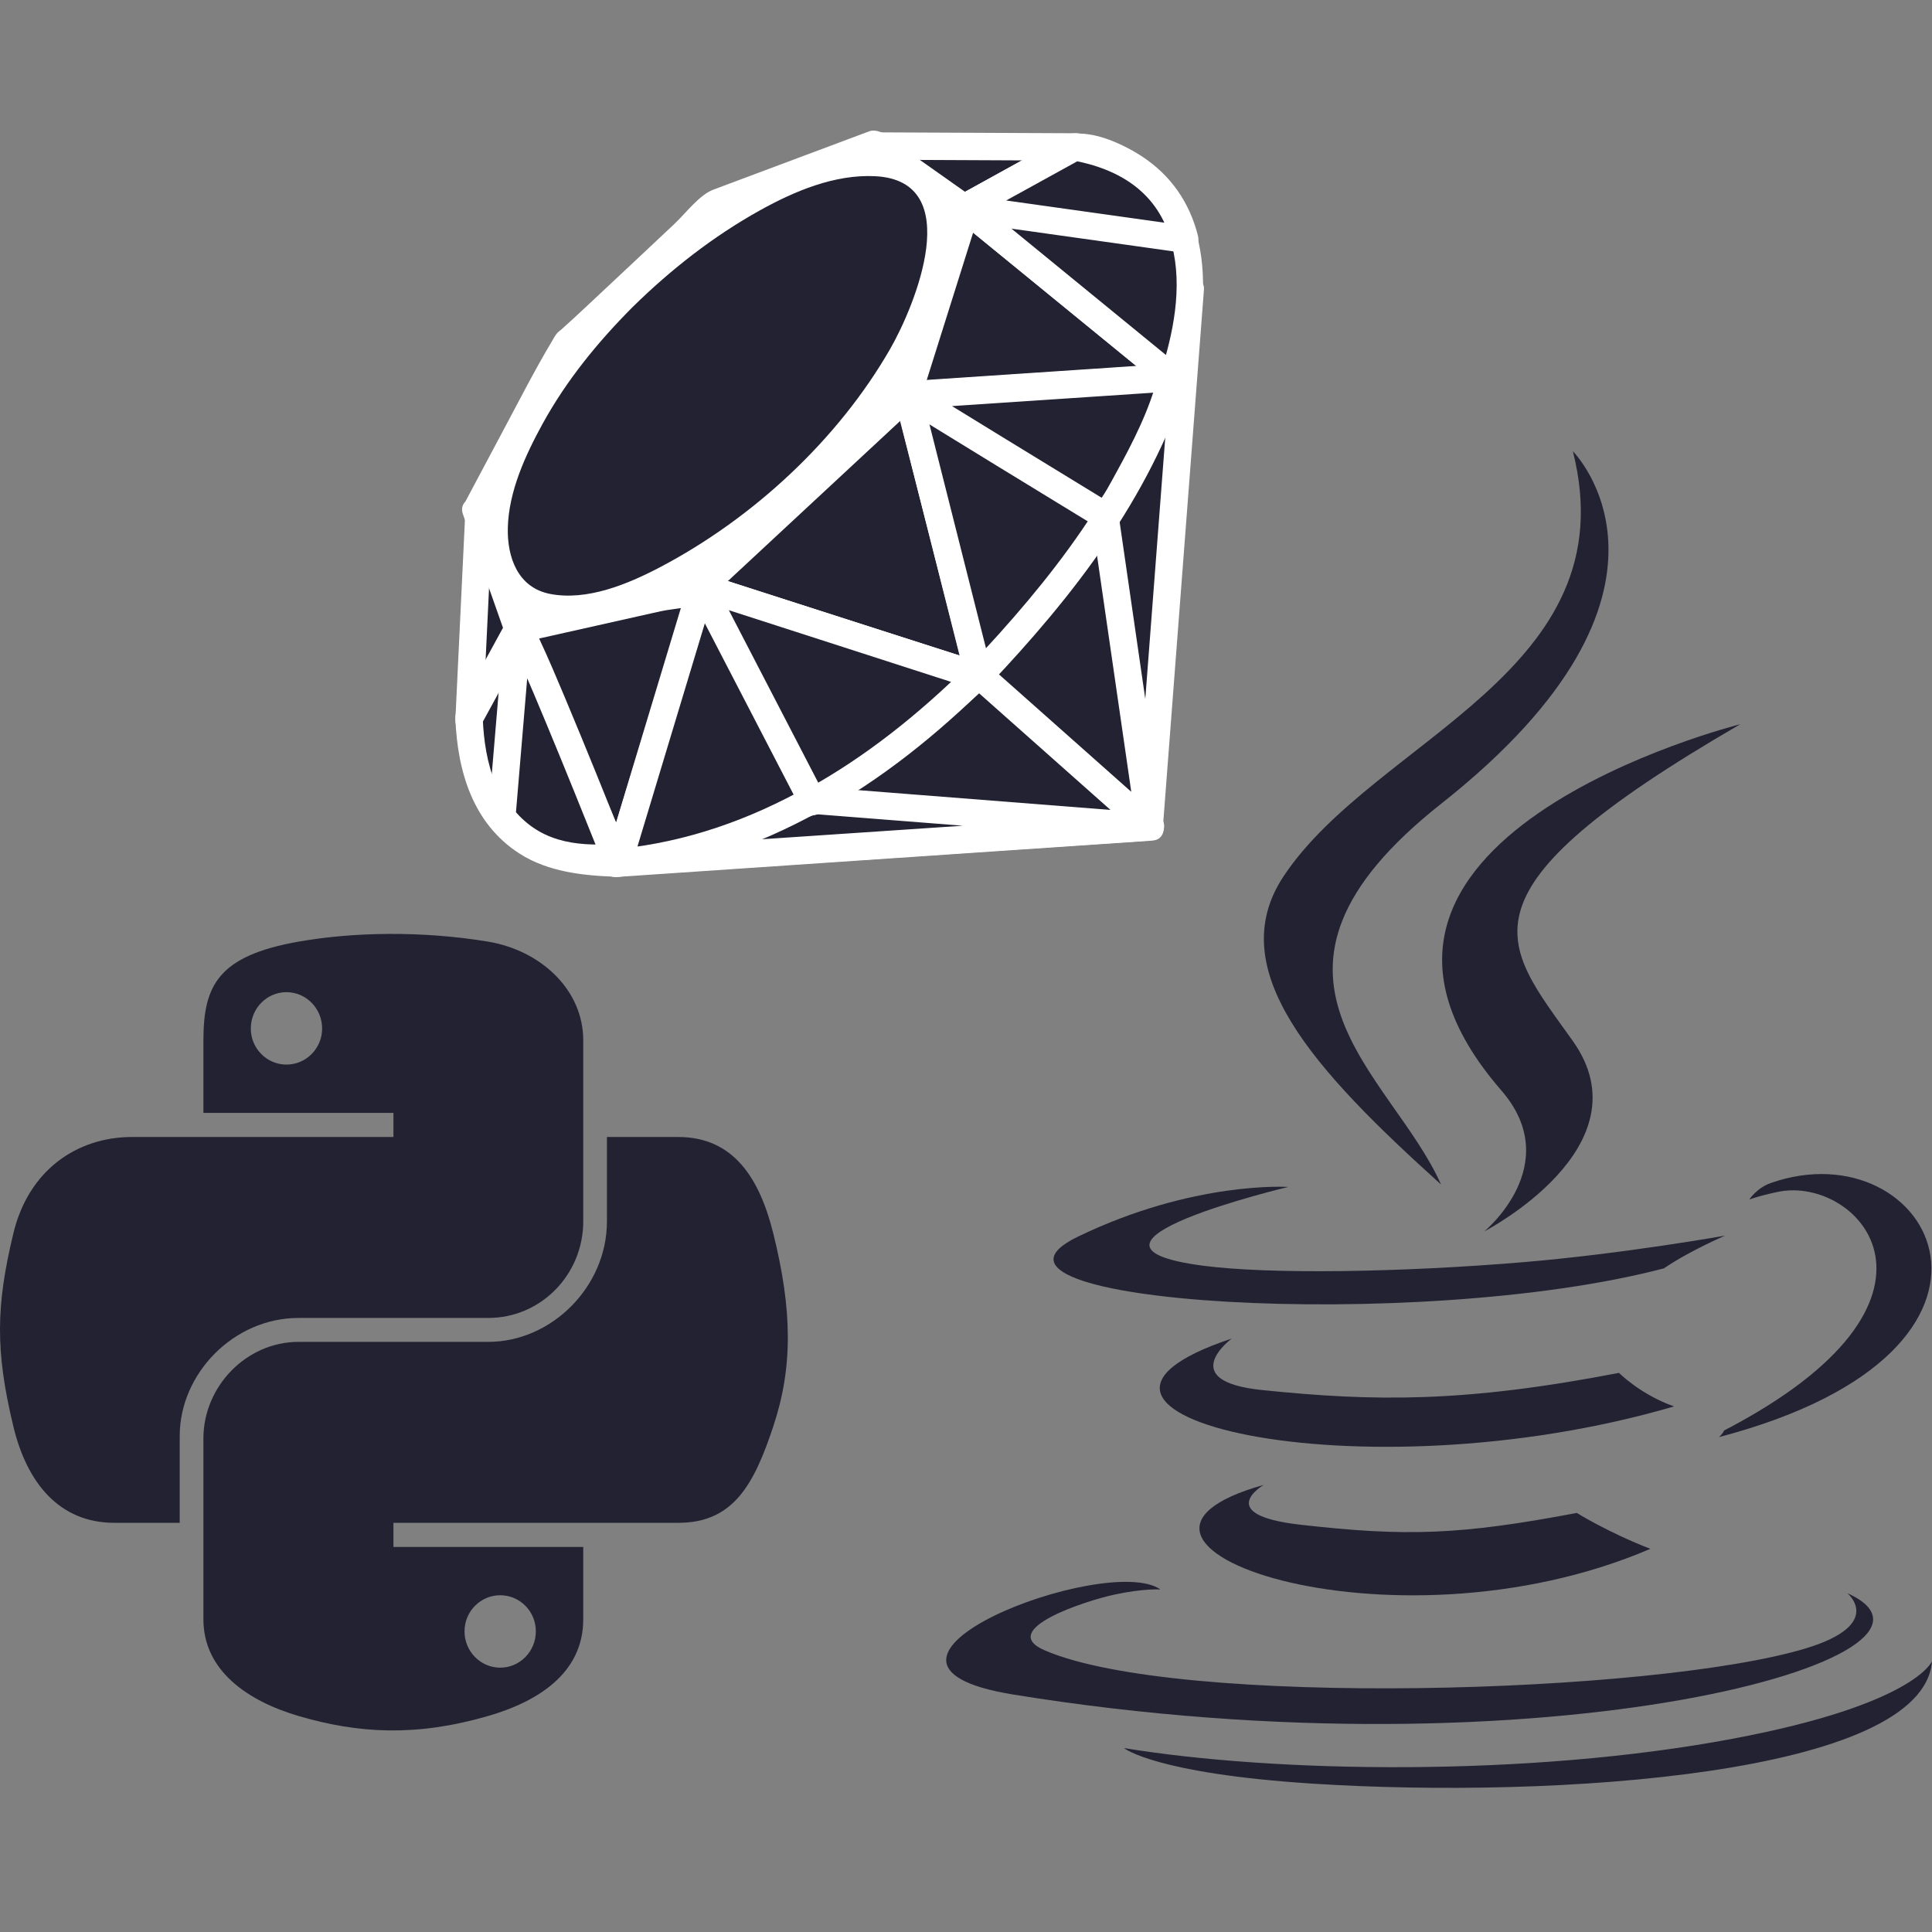 <?xml version="1.0" encoding="utf-8"?>
<!-- Generator: Adobe Illustrator 16.0.4, SVG Export Plug-In . SVG Version: 6.00 Build 0)  -->
<!DOCTYPE svg PUBLIC "-//W3C//DTD SVG 1.1//EN" "http://www.w3.org/Graphics/SVG/1.1/DTD/svg11.dtd">
<svg version="1.1" id="Layer_1" xmlns="http://www.w3.org/2000/svg" xmlns:xlink="http://www.w3.org/1999/xlink" x="0px" y="0px"
	 width="100px" height="100px" viewBox="0 0 500 500" fill="#222233" xml:space="preserve">
	<rect x="0" y="0" width="500" height="500" fill="#808080" stroke="none"/>
	<path id="path1948" d="M100.732,241.696c-8.408,0.038-16.436,0.754-23.5,2.005c-20.812,3.678-24.59,11.372-24.59,25.564v18.743
		h49.18v6.247h-49.18H34.185c-14.292,0-26.806,8.592-30.723,24.934c-4.515,18.732-4.716,30.421,0,49.982
		c3.496,14.561,11.846,24.934,26.138,24.934h16.909v-22.469c0-16.233,14.046-30.551,30.724-30.551h49.12
		c13.675,0,24.59-11.258,24.59-24.99v-46.83c0-13.327-11.241-23.339-24.59-25.564C117.906,242.296,109.14,241.658,100.732,241.696z
		 M74.137,256.77c5.08,0,9.229,4.218,9.229,9.401c0,5.166-4.149,9.342-9.229,9.342c-5.098,0-9.228-4.176-9.228-9.342
		C64.909,260.987,69.039,256.77,74.137,256.77z"/>
	<path id="path1950" d="M157.076,294.256v21.84c0,16.931-14.355,31.181-30.724,31.181h-49.12c-13.456,0-24.59,11.518-24.59,24.991
		v46.828c0,13.329,11.588,21.169,24.59,24.993c15.567,4.577,30.495,5.405,49.12,0c12.381-3.585,24.59-10.8,24.59-24.993v-18.743
		h-49.12v-6.247h49.12h24.59c14.293,0,19.62-9.97,24.588-24.934c5.136-15.404,4.919-30.219,0-49.982
		c-3.529-14.228-10.273-24.934-24.588-24.934H157.076z M129.451,412.848c5.098,0,9.225,4.179,9.225,9.344
		c0,5.187-4.127,9.4-9.225,9.4c-5.082,0-9.232-4.214-9.232-9.4C120.219,417.026,124.37,412.848,129.451,412.848z"/>
		<polygon points="265.994,160.152 159.435,223.426 297.41,214.065 308.035,74.937 		"/>
			<path fill="#FFFFFF" d="M264.206,157.093c-35.52,21.091-71.04,42.182-106.56,63.273c-2.895,1.719-1.842,6.849,1.789,6.603
				c45.793-3.107,91.586-6.213,137.379-9.32c0.199-0.014,0.397-0.027,0.597-0.041c2.043-0.139,3.389-1.514,3.543-3.543
				c3.519-46.071,7.037-92.142,10.556-138.212c0.023-0.306,0.046-0.611,0.069-0.917c0.266-3.478-5.068-4.898-6.603-1.789
				c-14.014,28.405-28.027,56.811-42.041,85.216c-2.015,4.083,4.097,7.675,6.119,3.577c14.014-28.405,28.027-56.811,42.041-85.216
				c-2.201-0.596-4.402-1.192-6.603-1.789c-3.519,46.071-7.037,92.142-10.556,138.212c-0.023,0.306-0.046,0.611-0.069,0.917
				c1.181-1.181,2.362-2.362,3.543-3.543c-45.793,3.107-91.586,6.213-137.379,9.32c-0.199,0.014-0.398,0.027-0.597,0.041
				c0.596,2.201,1.192,4.402,1.789,6.603c35.52-21.091,71.04-42.182,106.559-63.273
				C271.707,160.881,268.145,154.754,264.206,157.093z"/>
		
	
		<polygon points="297.637,213.968 285.777,132.117 253.476,174.77 		"/>
			<path fill="#FFFFFF" d="M301.054,213.026c-3.953-27.284-7.906-54.567-11.859-81.851c-0.498-3.436-4.898-2.93-6.477-0.847
				c-10.768,14.218-21.534,28.436-32.302,42.653c-0.908,1.199-0.526,3.335,0.554,4.294c14.72,13.066,29.441,26.132,44.161,39.198
				c3.405,3.022,8.436-1.971,5.012-5.011c-14.721-13.066-29.441-26.132-44.161-39.198c0.185,1.431,0.369,2.862,0.554,4.294
				c10.768-14.218,21.534-28.436,32.302-42.653c-2.159-0.282-4.317-0.564-6.477-0.847c3.953,27.284,7.906,54.567,11.859,81.851
				C294.873,219.419,301.701,217.495,301.054,213.026z"/>
		
	
		<polygon points="297.799,213.968 210.915,207.148 159.896,223.25 		"/>
			<path fill="#FFFFFF" d="M297.799,210.425c-24.863-1.952-49.727-3.903-74.59-5.854c-3.921-0.308-7.842-0.616-11.763-0.923
				c-2.556-0.201-5.547,1.371-7.911,2.117c-13.687,4.32-27.374,8.639-41.06,12.959c-1.173,0.37-2.347,0.741-3.521,1.111
				c-3.678,1.161-3.193,7.238,0.942,6.96c45.769-3.081,91.538-6.162,137.306-9.242c0.199-0.014,0.397-0.027,0.597-0.04
				C302.333,217.207,302.363,210.118,297.799,210.425c-45.769,3.081-91.538,6.162-137.307,9.242
				c-0.199,0.014-0.397,0.027-0.596,0.04c0.314,2.32,0.628,4.64,0.942,6.96c11.44-3.61,22.88-7.221,34.32-10.832
				c5.3-1.673,10.601-3.346,15.9-5.018c1.692-0.534-1.044-0.196,0.574-0.069c1.58,0.124,3.16,0.248,4.739,0.372
				c26.564,2.085,53.128,4.17,79.691,6.255c0.579,0.045,1.157,0.091,1.735,0.136C302.358,217.87,302.323,210.78,297.799,210.425z"/>
		
	
		<polygon points="160.018,223.267 181.723,152.165 133.961,162.375 		"/>
			<path fill="#FFFFFF" d="M163.435,224.208c7.235-23.701,14.47-47.401,21.705-71.102c0.831-2.719-1.823-4.901-4.358-4.358
				c-15.92,3.403-31.841,6.807-47.762,10.21c-2.459,0.525-2.958,3.241-2.118,5.205c8.686,20.297,17.372,40.594,26.057,60.891
				c1.793,4.19,7.896,0.576,6.119-3.577c-8.686-20.297-17.372-40.594-26.057-60.891c-0.706,1.735-1.412,3.47-2.118,5.205
				c15.92-3.403,31.841-6.807,47.762-10.21c-1.453-1.453-2.906-2.906-4.358-4.358c-7.235,23.701-14.47,47.401-21.705,71.102
				C155.264,226.707,162.104,228.566,163.435,224.208z"/>
		
	
		<polygon points="253.465,175.007 233.495,96.782 176.343,150.354 		"/>
			<path fill="#FFFFFF" d="M256.882,174.065c-6.657-26.075-13.314-52.15-19.971-78.225c-0.679-2.66-4.023-3.343-5.922-1.563
				c-19.051,17.857-38.102,35.714-57.152,53.571c-2.024,1.896-0.882,5.14,1.563,5.922c25.708,8.218,51.415,16.436,77.122,24.654
				c4.366,1.396,6.22-5.447,1.885-6.833c-25.708-8.218-51.415-16.436-77.123-24.654c0.521,1.974,1.042,3.948,1.563,5.922
				c19.051-17.857,38.102-35.714,57.152-53.571c-1.974-0.521-3.948-1.042-5.922-1.563c6.657,26.075,13.313,52.15,19.97,78.225
				C251.178,180.375,258.013,178.496,256.882,174.065z"/>
		
	
	
		<polygon points="303.506,97.884 249.482,53.761 234.438,102.396 		"/>
		
			<path fill="#FFFFFF" d="M306.012,95.379c-18.009-14.708-36.017-29.416-54.024-44.124c-2.057-1.68-5.081-1.157-5.922,1.563
				c-5.015,16.211-10.029,32.423-15.044,48.635c-0.652,2.106,1.145,4.634,3.417,4.485c23.023-1.504,46.045-3.008,69.068-4.511
				c4.536-0.296,4.564-7.385,0-7.087c-23.022,1.504-46.045,3.008-69.068,4.511c1.139,1.495,2.278,2.99,3.417,4.485
				c5.015-16.211,10.029-32.423,15.044-48.635c-1.974,0.521-3.948,1.042-5.922,1.563C264.984,70.974,282.992,85.682,301,100.39
				C304.508,103.254,309.553,98.271,306.012,95.379z"/>
		
	
	
		<polygon points="278.242,38.029 246.467,55.587 226.421,37.794 		"/>
		
			<path fill="#FFFFFF" d="M276.454,34.969c-10.592,5.853-21.184,11.706-31.775,17.559c1.432,0.185,2.863,0.37,4.294,0.554
				c-6.682-5.931-13.364-11.862-20.046-17.793c-0.835,2.016-1.67,4.032-2.505,6.049c17.274,0.078,34.548,0.156,51.821,0.234
				c4.571,0.021,4.568-7.066,0-7.087c-17.273-0.078-34.547-0.156-51.821-0.234c-2.962-0.013-4.865,3.954-2.505,6.049
				c6.682,5.931,13.364,11.862,20.046,17.793c1.223,1.085,2.831,1.363,4.294,0.554c10.592-5.853,21.183-11.706,31.774-17.559
				C284.03,38.878,280.456,32.757,276.454,34.969z"/>
		
	
	
		<polygon points="121.395,186.226 134.706,161.95 123.937,133.033 		"/>
		
			<path fill="#FFFFFF" d="M124.455,188.015c2.535-4.623,5.069-9.245,7.604-13.867c1.481-2.701,2.962-5.402,4.443-8.103
				c0.788-1.437,2.249-3.354,1.607-5.076c-3.585-9.626-7.17-19.253-10.755-28.879c-1.383-3.714-6.763-3.186-6.96,0.942
				c-0.847,17.731-1.694,35.462-2.542,53.193c-0.218,4.57,6.869,4.549,7.087,0c0.847-17.731,1.694-35.462,2.542-53.193
				c-2.32,0.314-4.64,0.628-6.96,0.942c3.589,9.639,7.179,19.278,10.769,28.917c0.119-0.91,0.238-1.82,0.357-2.73
				c-4.437,8.092-8.874,16.184-13.311,24.276C116.137,188.446,122.257,192.022,124.455,188.015z"/>
		
	
	
		<path d="M123.22,132.117l10.835,30.729l47.071-10.56l53.745-49.947l15.166-48.174l-23.883-16.862l-40.598,15.194
			c-12.793,11.898-37.615,35.438-38.51,35.882C146.161,88.832,130.657,118.137,123.22,132.117z"/>
		
			<path fill="#FFFFFF" d="M119.804,133.059c3.611,10.243,7.223,20.486,10.835,30.729c0.666,1.888,2.371,2.921,4.358,2.475
				c12-2.692,23.999-5.384,35.998-8.076c3.361-0.754,9.938-0.887,12.637-3.396c2.317-2.153,4.634-4.306,6.951-6.459
				c11.167-10.378,22.334-20.756,33.501-31.134c3.938-3.66,7.876-7.319,11.814-10.979c1.982-1.843,2.596-3.593,3.405-6.162
				c4.717-14.983,9.434-29.967,14.151-44.95c0.506-1.605-0.353-3.101-1.628-4.001c-4.79-3.382-9.58-6.763-14.369-10.145
				c-2.531-1.787-8.887-8.331-12.488-6.983c-12.083,4.522-24.166,9.044-36.249,13.566c-1.359,0.509-2.718,1.018-4.077,1.526
				c-3.683,1.378-7.212,6.169-10.051,8.831c-7.587,7.114-15.151,14.253-22.757,21.346c-2.121,1.978-4.237,3.962-6.404,5.89
				c-1.426,1.269,0.731-0.672-0.96,0.799c-0.68,0.592-1.194,1.653-1.653,2.421c-4.469,7.484-8.44,15.292-12.547,22.977
				c-3.381,6.326-6.742,12.663-10.11,18.996c-2.145,4.033,3.973,7.613,6.119,3.577c7.276-13.681,14.36-27.497,22.06-40.947
				c0.415-0.725,0.84-1.444,1.285-2.151c0.36-0.571-1.875,1.49,0.135-0.075c1.548-1.205,2.951-2.64,4.388-3.969
				c5.967-5.516,11.875-11.098,17.797-16.662c3.162-2.971,6.325-5.941,9.49-8.908c1.432-1.342,2.866-2.683,4.3-4.022
				c0.957-0.894,1.81-1.649,1.008-1.349c3.985-1.491,7.971-2.983,11.957-4.475c9.466-3.543,18.931-7.085,28.397-10.628
				c-0.91-0.119-1.82-0.238-2.73-0.357c7.961,5.621,15.922,11.242,23.883,16.862c-0.542-1.334-1.085-2.667-1.628-4.001
				c-3.686,11.706-7.371,23.412-11.056,35.117c-1.368,4.344-2.735,8.688-4.103,13.032c0.767-2.437,0.649-1.303-0.845,0.086
				c-1.734,1.611-3.468,3.223-5.203,4.834c-11.167,10.378-22.334,20.756-33.501,31.134c-3.938,3.66-7.876,7.319-11.814,10.979
				c-1.612,1.499-1.947,0.919-0.019,0.486c-1.681,0.377-3.361,0.754-5.042,1.131c-13.976,3.135-27.951,6.271-41.926,9.406
				c1.453,0.825,2.906,1.649,4.358,2.475c-3.611-10.243-7.223-20.486-10.835-30.729C125.128,126.896,118.28,128.738,119.804,133.059
				z"/>
		
	
	
		<path d="M161.263,76.915c27.723-27.488,63.461-43.729,77.178-29.889c13.707,13.836-0.829,47.468-28.554,74.947
			c-27.723,27.478-63.019,44.612-76.726,30.773C119.446,138.919,133.538,104.395,161.263,76.915z"/>
		
			<path fill="#FFFFFF" d="M163.768,79.42c9.89-9.706,20.792-18.249,32.919-24.99c8.953-4.977,19.346-9.35,29.784-8.831
				c23.745,1.183,10.238,33.686,3.899,44.713c-13.553,23.576-35.598,43.917-59.611,56.512c-8.3,4.354-18.856,8.753-28.433,6.876
				c-8.305-1.627-11.088-9.482-10.904-17.079c0.229-9.466,4.543-18.812,9.006-26.952C146.577,98.457,154.762,88.447,163.768,79.42
				c3.23-3.237-1.78-8.249-5.011-5.011c-16.111,16.147-32.419,37.599-34.365,61.159c-0.63,7.629,1.558,15.735,7.528,20.824
				c6.218,5.3,14.75,5.333,22.373,3.98c10.87-1.928,21.196-7.587,30.39-13.451c11.505-7.337,21.988-16.384,31.407-26.227
				c14.852-15.521,31.638-37.816,31.098-60.486c-0.171-7.168-3.201-13.558-8.9-17.9c-5.896-4.492-14.195-4.254-21.103-3.147
				c-22.231,3.561-42.86,19.97-58.427,35.249C155.492,77.614,160.505,82.623,163.768,79.42z"/>
		
	
	
		<path d="M160.018,223.24l21.533-71.331l71.518,22.977C227.213,199.133,198.451,219.631,160.018,223.24z"/>
		
			<path fill="#FFFFFF" d="M163.435,224.182c7.178-23.777,14.355-47.554,21.533-71.331c-1.453,0.825-2.906,1.65-4.358,2.475
				c23.839,7.659,47.678,15.318,71.517,22.977c-0.521-1.974-1.042-3.948-1.563-5.922c-25.568,23.884-54.875,43.728-90.545,47.316
				c-4.502,0.453-4.546,7.544,0,7.087c37.681-3.792,68.484-24.104,95.556-49.393c2.029-1.896,0.876-5.138-1.563-5.922
				c-23.84-7.659-47.679-15.318-71.518-22.977c-1.873-0.602-3.819,0.687-4.358,2.475c-7.178,23.777-14.355,47.554-21.533,71.331
				C155.277,226.684,162.118,228.544,163.435,224.182z"/>
		
	
	
		<path d="M234.965,102.198l18.359,72.725c21.602-22.713,40.987-47.13,50.482-77.33L234.965,102.198z"/>
		
			<path fill="#FFFFFF" d="M231.549,103.14c6.12,24.242,12.239,48.483,18.359,72.725c0.644,2.551,4.103,3.483,5.922,1.563
				c21.822-23.019,41.569-48.32,51.394-78.893c0.675-2.101-1.163-4.636-3.417-4.485c-22.947,1.535-45.895,3.07-68.841,4.604
				c-4.535,0.304-4.564,7.392,0,7.087c22.947-1.535,45.894-3.07,68.841-4.604c-1.139-1.495-2.277-2.99-3.417-4.485
				c-9.442,29.385-28.608,53.654-49.571,75.766c1.974,0.521,3.948,1.042,5.922,1.563c-6.12-24.242-12.24-48.483-18.359-72.725
				C237.264,96.827,230.43,98.707,231.549,103.14z"/>
		
	
	
		<path d="M303.616,97.959c7.352-22.175,9.046-53.986-25.601-59.892l-28.43,15.702L303.616,97.959z"/>
		
			<path fill="#FFFFFF" d="M307.033,98.901c6.581-20.196,7.912-46.306-12.628-58.851c-2.682-1.638-5.688-2.792-8.658-3.779
				c-2.513-0.835-6.993-2.659-9.52-1.264c-2.372,1.31-4.743,2.62-7.114,3.929c-7.105,3.924-14.211,7.848-21.316,11.772
				c-1.86,1.028-2.484,4.12-0.717,5.565c18.01,14.73,36.021,29.46,54.03,44.19c3.506,2.867,8.551-2.116,5.012-5.011
				c-18.011-14.73-36.021-29.46-54.031-44.19c-0.239,1.855-0.478,3.71-0.717,5.565c9.477-5.234,18.953-10.468,28.43-15.702
				c-0.91,0.119-1.82,0.238-2.73,0.357c12.727,2.337,22.819,8.896,26.198,21.856c2.866,10.995,0.369,23.118-3.072,33.677
				C298.779,101.375,305.623,103.226,307.033,98.901z"/>
		
	
	
		<path d="M121.395,185.906c1.019,36.599,27.422,37.144,38.67,37.466l-25.979-60.675L121.395,185.906z"/>
		
			<path fill="#FFFFFF" d="M117.852,185.906c0.526,13.666,4.514,27.218,16.54,34.965c7.583,4.884,16.888,5.793,25.674,6.044
				c2.956,0.084,4.053-3.012,3.06-5.332c-8.66-20.225-17.32-40.45-25.979-60.675c-1.064-2.484-4.949-2.139-6.119,0
				c-4.23,7.737-8.46,15.473-12.691,23.209c-2.193,4.011,3.926,7.587,6.119,3.577c4.23-7.737,8.46-15.473,12.691-23.209
				c-2.04,0-4.08,0-6.119,0c8.66,20.225,17.32,40.45,25.979,60.675c1.02-1.777,2.04-3.555,3.06-5.332
				c-7.127-0.204-14.249-0.843-20.662-4.238c-10.876-5.757-14.025-18.268-14.465-29.685
				C124.763,181.351,117.676,181.334,117.852,185.906z"/>
		
	
	
		<path d="M235.067,102.311c16.6,10.203,50.047,30.691,50.727,31.069c1.054,0.593,14.425-22.542,17.457-35.617L235.067,102.311z"/>
		
			<path fill="#FFFFFF" d="M233.279,105.37c16.504,10.143,33.005,20.293,49.555,30.362c5.664,3.446,8.607-3.635,11.013-7.787
				c5.261-9.08,10.299-19.004,12.821-29.241c0.52-2.112-1.048-4.643-3.417-4.485c-22.728,1.516-45.456,3.032-68.184,4.548
				c-4.535,0.303-4.564,7.391,0,7.087c22.728-1.516,45.456-3.032,68.184-4.548c-1.139-1.495-2.278-2.99-3.417-4.485
				c-2.228,9.042-6.58,17.563-11.051,25.679c-1.446,2.625-3.003,5.665-4.855,7.902c-0.552,0.666,5.162,0.837,2.806-0.592
				c-0.876-0.532-1.751-1.066-2.627-1.601c-15.769-9.622-31.513-19.285-47.25-28.958C232.951,96.851,229.394,102.982,233.279,105.37
				z"/>
		
	
	
		<path d="M181.525,151.909l28.787,55.542c17.022-9.232,30.351-20.48,42.559-32.527L181.525,151.909z"/>
		
			<path fill="#FFFFFF" d="M178.466,153.697c9.596,18.514,19.191,37.027,28.787,55.542c0.905,1.747,3.223,2.165,4.848,1.271
				c16.062-8.831,30.229-20.27,43.276-33.082c1.971-1.935,0.924-5.12-1.563-5.922c-23.782-7.671-47.564-15.343-71.346-23.014
				c-4.362-1.407-6.214,5.437-1.884,6.833c23.782,7.671,47.564,15.343,71.345,23.014c-0.521-1.974-1.042-3.948-1.563-5.922
				c-12.638,12.409-26.282,23.419-41.842,31.973c1.616,0.424,3.232,0.848,4.848,1.271c-9.596-18.514-19.191-37.027-28.787-55.542
				C182.481,146.062,176.366,149.646,178.466,153.697z"/>
		
	
	
		<path d="M133.969,162.771l-4.078,48.569c7.695,10.512,18.284,11.426,29.391,10.605
			C151.248,201.949,135.199,161.96,133.969,162.771z"/>
		
			<path fill="#FFFFFF" d="M130.426,162.771c-1.047,12.47-2.094,24.94-3.141,37.41c-0.299,3.567-2.333,10.521,0.101,13.665
				c7.963,10.286,19.521,12.47,31.896,11.644c2.066-0.138,4.333-2.204,3.417-4.485c-5.395-13.427-10.786-26.857-16.385-40.201
				c-2.148-5.12-4.308-10.241-6.656-15.273c-0.981-2.103-2.608-6.7-5.688-6.302c-4.467,0.578-4.523,7.671,0,7.087
				c-1.054,0.136-2.656-1.457-2.358-0.984c0.31,0.49,0.569,1.016,0.835,1.531c0.866,1.675,1.635,3.402,2.409,5.12
				c2.272,5.04,4.4,10.145,6.523,15.249c4.928,11.846,9.705,23.754,14.488,35.658c1.139-1.495,2.277-2.99,3.417-4.485
				c-10.687,0.714-19.969-0.633-26.886-9.567c0.346,0.835,0.692,1.67,1.038,2.505c1.359-16.19,2.718-32.379,4.078-48.569
				C137.895,158.214,130.805,158.251,130.426,162.771z"/>
		
	
	
		<path d="M249.415,53.892l57.19,8.025c-3.052-12.934-12.425-21.279-28.403-23.889L249.415,53.892z"/>
		
			<path fill="#FFFFFF" d="M248.473,57.309c19.063,2.675,38.126,5.351,57.19,8.025c2.612,0.367,5.089-1.494,4.359-4.358
				c-2.193-8.612-6.997-15.567-14.429-20.464c-4.894-3.224-14.749-7.984-20.324-4.912c-9.214,5.078-18.429,10.155-27.643,15.233
				c-4.002,2.206-0.428,8.326,3.577,6.119c9.596-5.288,19.191-10.576,28.787-15.863c-0.91,0.119-1.82,0.238-2.73,0.357
				c12.591,2.232,22.644,8.512,25.929,21.414c1.453-1.453,2.906-2.906,4.359-4.358c-19.063-2.675-38.127-5.351-57.191-8.025
				C245.89,49.849,243.963,56.676,248.473,57.309z"/>
	<path d="M327.043,384.295c0,0-13.22,7.687,9.406,10.289c27.413,3.127,41.421,2.679,71.628-3.039c0,0,7.942,4.979,19.034,9.292
		C359.393,429.86,273.854,399.156,327.043,384.295"/>
	<path d="M318.768,346.422c0,0-14.826,10.974,7.814,13.317c29.284,3.02,52.408,3.268,92.421-4.438c0,0,5.535,5.611,14.24,8.68
		C351.367,387.922,260.173,365.87,318.768,346.422"/>
	<path d="M388.525,282.177c16.686,19.21-4.384,36.497-4.384,36.497s42.367-21.87,22.91-49.259
		c-18.173-25.542-32.109-38.231,43.337-81.988C450.389,187.427,331.965,217.004,388.525,282.177"/>
	<path d="M478.088,412.308c0,0,9.782,8.061-10.773,14.297c-39.088,11.84-162.688,15.417-197.022,0.471
		c-12.343-5.368,10.804-12.821,18.084-14.385c7.595-1.646,11.933-1.339,11.933-1.339c-13.727-9.67-88.721,18.987-38.094,27.192
		C400.284,460.936,513.9,428.462,478.088,412.308"/>
	<path d="M333.398,307.182c0,0-62.87,14.933-22.265,20.355c17.146,2.295,51.325,1.775,83.161-0.892
		c26.017-2.194,52.145-6.86,52.145-6.86s-9.174,3.928-15.812,8.462c-63.843,16.789-187.179,8.979-151.672-8.197
		C308.981,305.536,333.398,307.182,333.398,307.182"/>
	<path d="M446.18,370.222c64.9-33.724,34.895-66.133,13.948-61.768c-5.134,1.068-7.423,1.996-7.423,1.996s1.906-2.986,5.545-4.278
		c41.436-14.566,73.304,42.963-13.375,65.751C444.875,371.923,445.88,371.025,446.18,370.222"/>
	<path d="M407.052,116.775c0,0,35.941,35.954-34.092,91.244c-56.159,44.351-12.804,69.639-0.023,98.531
		c-32.778-29.576-56.837-55.614-40.698-79.846C355.928,191.134,421.553,173.887,407.052,116.775"/>
	<path d="M339.776,461.609c62.297,3.987,157.958-2.213,160.224-31.689c0,0-4.354,11.173-51.485,20.048
		c-53.169,10.007-118.749,8.839-157.645,2.426C290.87,452.392,298.834,458.982,339.776,461.609"/>

</svg>
